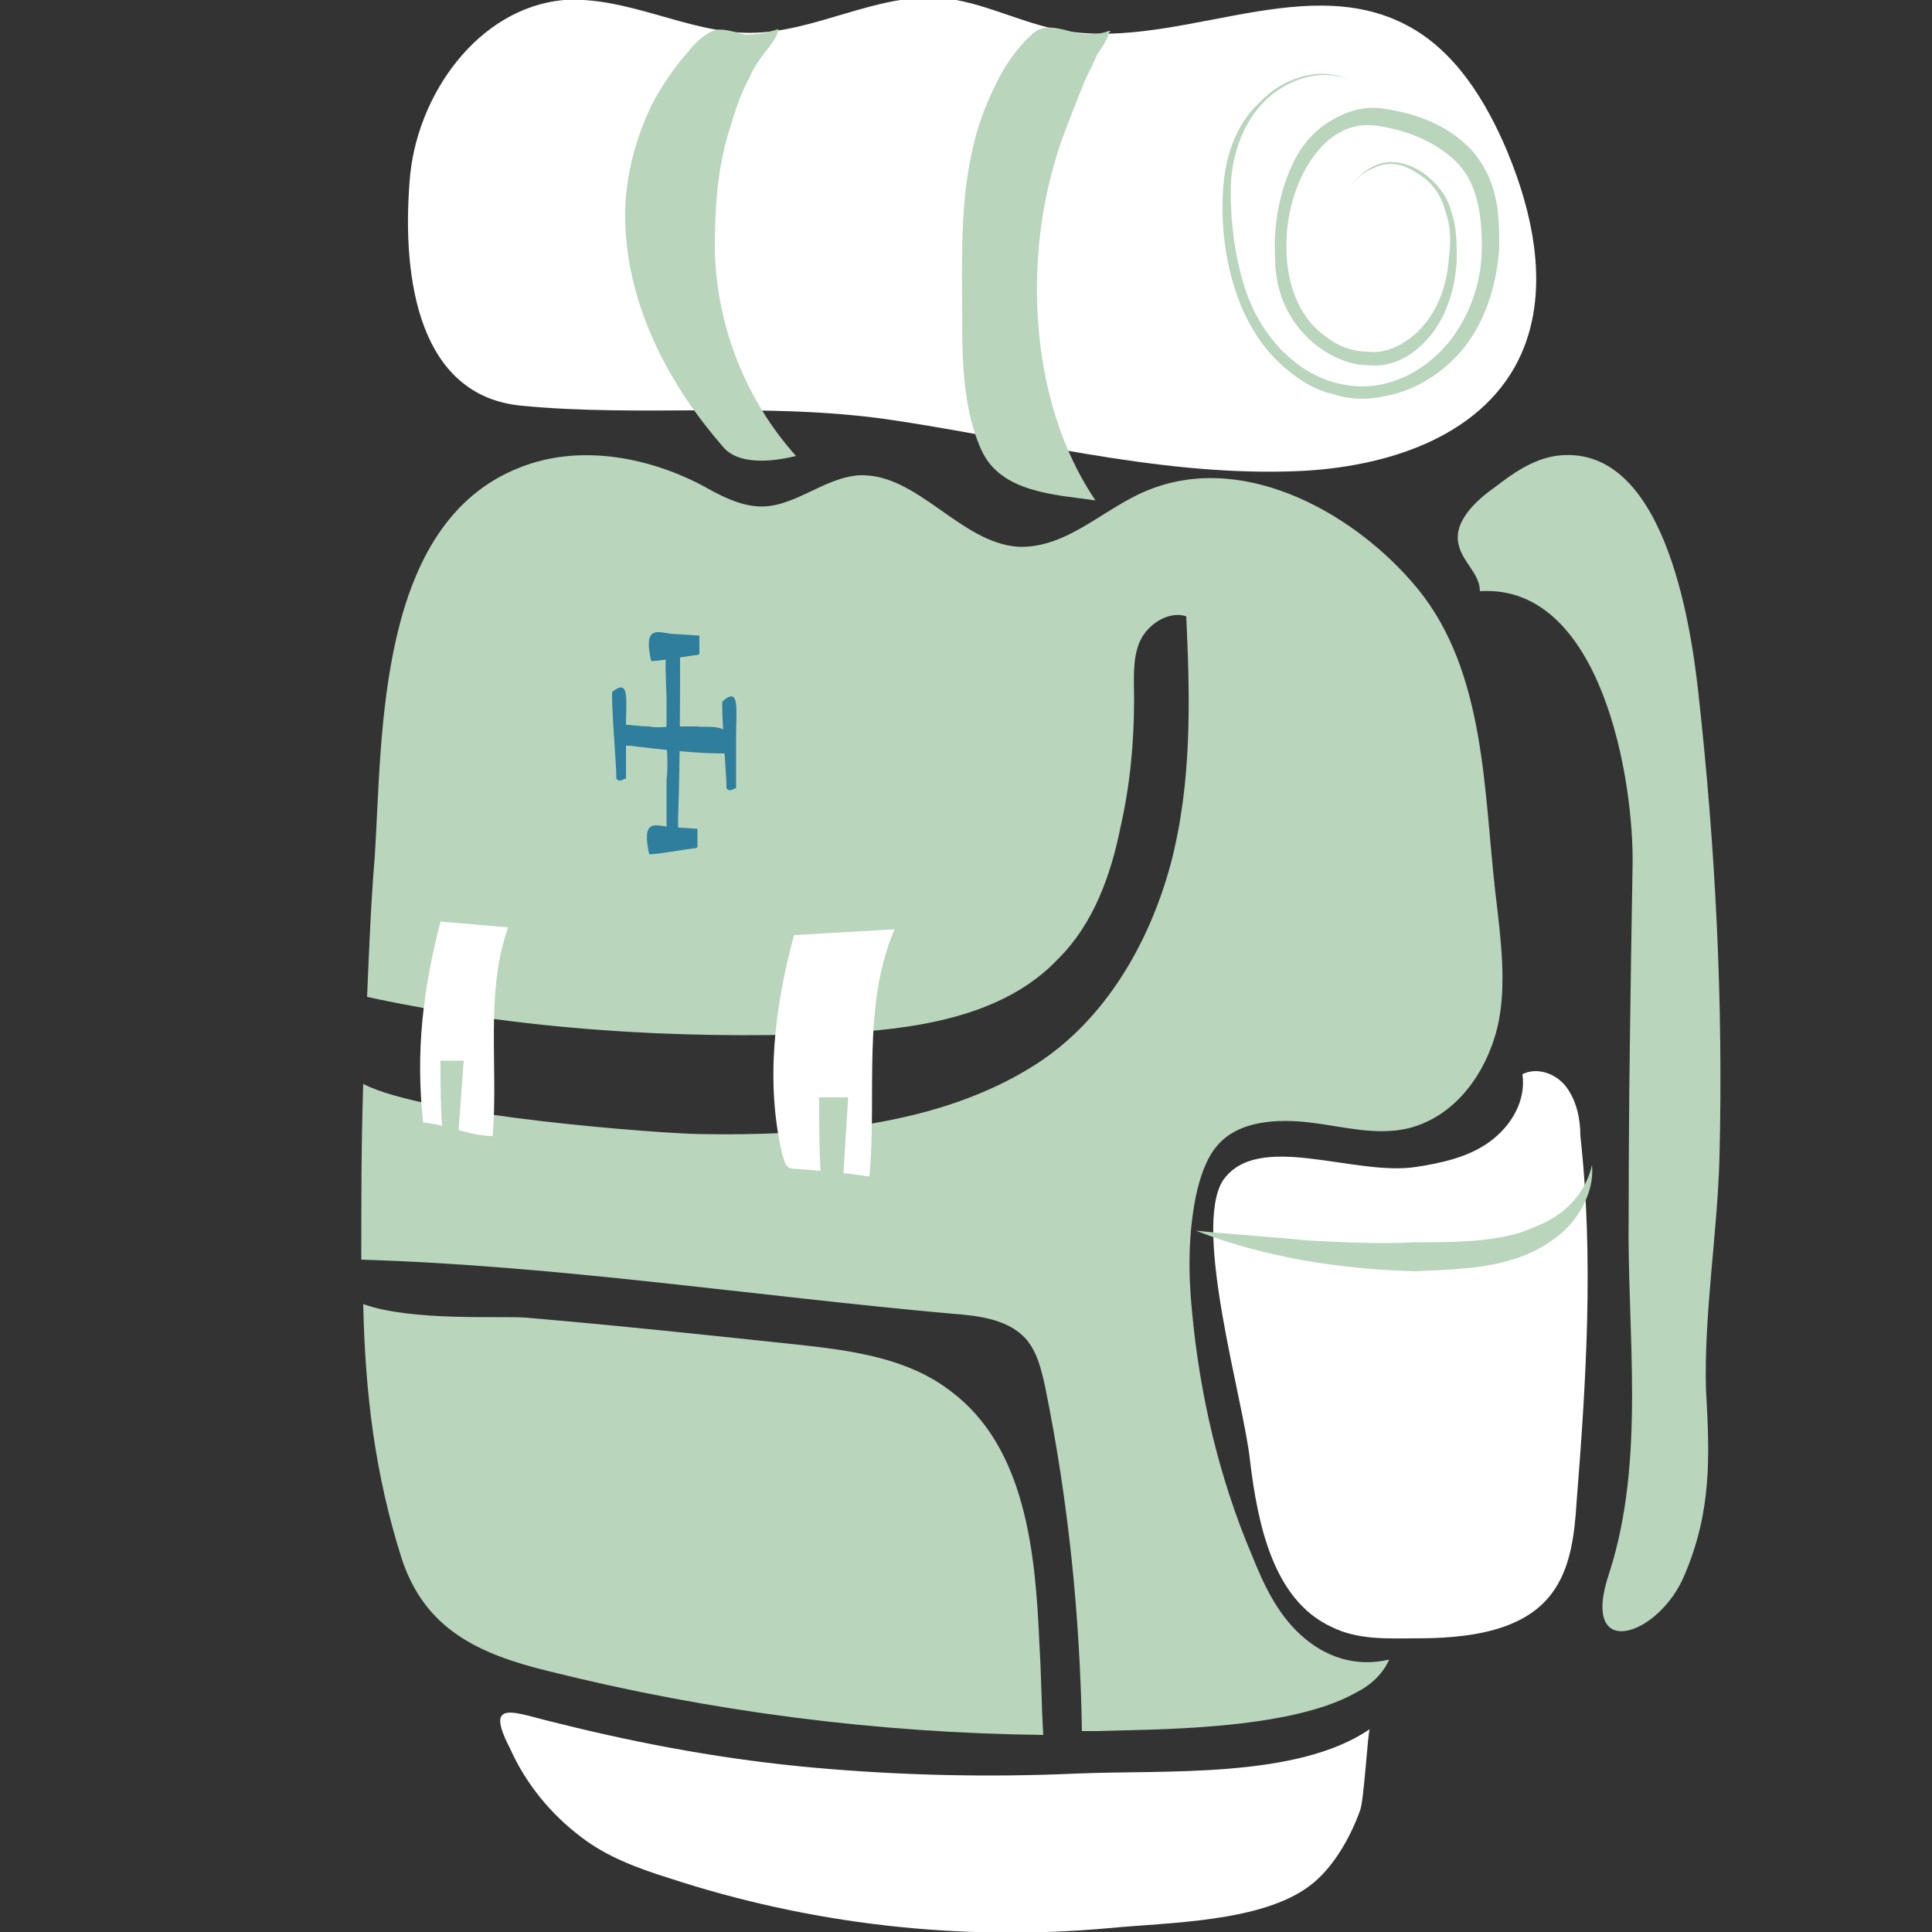 <?xml version="1.0" encoding="utf-8"?>
<svg version="1.1" xmlns="http://www.w3.org/2000/svg" xmlns:xlink="http://www.w3.org/1999/xlink" x="0px" y="0px"
	 viewBox="0 0 100 100" style="enable-background:new 0 0 100 100;" xml:space="preserve">
      <rect x="0" y="0" width="100" height="100" fill="#333333" stroke="none"/>
      <g id="SacS1-C_svg__clair">
        <path
          fill="#b9d5bc"
          className="SacS1-C_svg__st0"
          d="M49.2 72c-2.2-1.7-5.1-2.1-7.9-2.4-4.7-.5-9.4-1-14.1-1.4-1.3-.1-5.9.2-8.4-.7.1 4.6.6 8.8 2 13.2 1.2 3.6 3.9 4.9 7.6 5.8 8.4 2.1 17 3.2 25.6 3.3-.1-1.6-.1-3.1-.2-4.7-.2-4.7-.7-10.2-4.6-13.1z"
        />
        <path
          fill="#b9d5bc"
          className="SacS1-C_svg__st0"
          d="M77.4 46.2c-.6-5.2-.5-11.4-4-15.7-3.1-3.8-8.8-7.1-13.8-5.2-2.4.9-4.3 3.1-6.9 3-3-.2-5.2-3.8-8.2-3.7-1.9.1-3.5 1.8-5.4 1.6-1-.1-1.9-.6-2.8-1.1-2.9-1.5-6.4-2.1-9.4-.9-7.4 2.9-7.1 13.8-7.5 20.1-.2 2.4-.3 4.9-.4 7.3 7.9 1.7 15.9 2.2 24 1.9 4.2-.2 8.9-.8 11.8-3.9 1.8-1.8 2.7-4.3 3.2-6.8.5-2.2.7-4.4.7-6.6 0-1-.1-2.1.3-3 .4-.9 1.5-1.6 2.4-1.3.2 4.3.3 8.6-.8 12.8-1.1 4.1-3.4 8.1-7 10.4-5 3.2-11.6 3.7-17.3 3.6-1.7 0-14.3-.9-17.5-2.6-.1 3-.1 6.1-.1 9.1 10.1.3 20.5 1.9 30.6 2.8 1.4.1 2.9.3 3.8 1.3.6.7.8 1.6 1 2.5 1.2 5.9 1.8 11.8 1.9 17.8h.8c2.7-.1 9.9 0 13.4-2 .8-.4 1.4-1 1.7-1.7-1.7.4-3.3-.1-4.6-1.3-1.2-1.1-1.9-2.6-2.5-4.1-1.7-4-2.7-8.3-3.1-12.6-.2-2-.2-4 .2-6 .2-.9.5-1.9 1.1-2.6 1.1-1.3 3.1-1.4 4.8-1.2 1.7.2 3.4.7 5.1.3 2.4-.6 4-2.8 4.6-5.2.5-2.1.2-4.5-.1-7z"
        />
        <path
          fill="#fff"
          className="SacS1-C_svg__st1"
          d="M21.2 9.4c.3-4.4 3.5-9 8-9.4 3.3-.2 6.4 1.7 9.6 1.7 3.4 0 6.6-2.1 10-1.8 2 .2 3.9 1.2 5.8 1.6 6 1.3 12.7-3.1 18.2-.2 2.5 1.3 4.1 3.9 5.2 6.5 1.5 3.6 2.3 7.8.4 11.2-2.2 3.9-7.2 5.3-11.7 5.4-7 .2-13.9-1.7-20.8-2.7-6.4-.9-12.7-.1-18.9-.7-5.3-.5-6.2-6.5-5.8-11.6z"
        />
        <path
          fill="#b9d5bc"
          className="SacS1-C_svg__st0"
          d="M37.4 23.1c-2.7-3.1-4.7-6.9-5-10.9-.2-2.3.3-4.6 1.3-6.7.5-1 1.2-2 1.9-2.8.3-.4.8-.9 1.3-1.1.5-.2 1.2.1 1.7.2.6 0 1.1-.1 1.7-.3-.1.5-.4.8-.7 1.2-.3.4-.6.8-.8 1.3-.5.9-.8 1.9-1.1 2.9-.6 2-.7 4-.7 6.1.1 3.9 1.6 7.7 4.2 10.6-1.2.3-3 .5-3.8-.5zM57.4 1.7c-.1.4-.4.8-.6 1.1-.2.5-.5 1-.7 1.5-.4 1-.8 2-1.2 3.1-.7 2.1-1.1 4.2-1.2 6.4-.2 4.3.7 8.7 3 12.1-2.1-.3-4.9-.4-5.9-2.6s-1-4.9-1-7.2c0-2.7-.1-5.5.5-8.2.3-1.5.9-3 1.7-4.4.4-.6.9-1.3 1.5-1.8s1.4-.2 2.2 0c.6.1 1.2.1 1.7-.1.1 0 .1 0 0 .1zM69.8 4.1c-1.6-.6-3.4.1-4.5 1.3s-1.6 2.9-1.6 4.5.2 3.3.7 4.9c.5 1.6 1.4 3 2.7 4 1.3 1 2.9 1.4 4.4 1.1 1.5-.3 2.9-1.3 3.8-2.6.9-1.3 1.4-2.9 1.4-4.5s-.2-3.3-1.3-4.4c-1.1-1.1-2.7-1.7-4.2-1.9-.8-.1-1.5.1-2.1.5-.6.4-1.1 1-1.5 1.7-.8 1.4-1.1 3.1-1 4.6.1 1.6.7 3.2 2 4.1.6.5 1.4.8 2.2.8.8.1 1.5-.2 2.2-.7 1.3-1 1.9-2.6 2-4.2.1-.8.1-1.6-.2-2.4-.2-.8-.7-1.5-1.4-1.9-.7-.5-1.5-.7-2.3-.3-.8.3-1.4 1-1.4 1.9 0-.9.6-1.6 1.4-2 .8-.4 1.7-.2 2.5.3.7.5 1.3 1.2 1.5 2 .3.8.3 1.7.3 2.6-.1 1.7-.7 3.5-2.1 4.6-.7.6-1.6.9-2.5.8-.9 0-1.8-.4-2.5-.9s-1.3-1.2-1.7-2c-.4-.8-.6-1.7-.6-2.6-.1-1.7.2-3.5 1-5.1.4-.8 1-1.5 1.8-2s1.7-.8 2.6-.7c1.7.2 3.5.8 4.8 2.2.6.7 1 1.5 1.2 2.4.2.9.2 1.7.2 2.6-.1 1.7-.6 3.5-1.6 4.9-1 1.4-2.6 2.5-4.3 2.8-.9.2-1.8.2-2.7-.1-.9-.2-1.7-.7-2.3-1.2-1.4-1.1-2.3-2.7-2.8-4.3-.5-1.6-.7-3.3-.6-5 .1-1.7.6-3.4 1.9-4.6 1.1-1.2 3-1.9 4.6-1.2z"
        />
        <path
          fill="#fff"
          className="SacS1-C_svg__st1"
          d="M22.8 47.7c-.9 3.5-1.3 6.7-.9 10.4 1.2.1 2.4.7 3.6.7.3-3.6-.4-7.4.8-10.8"
        />
        <path
          fill="#b9d5bc"
          className="SacS1-C_svg__st0"
          d="M22.9 58.5c-.1-1.2-.1-2.4-.1-3.6H24c-.1 1.4-.2 2.7-.3 4.1"
        />
        <path
          fill="#fff"
          className="SacS1-C_svg__st1"
          d="M41.1 48.4c-1 3.7-1.5 7.6-.6 11.4.1.2.1.5.3.6.1.1.3.1.4.1 1.3.1 2.5.2 3.8.4.4-4.3-.4-8.8 1.3-12.8"
        />
        <path
          fill="#b9d5bc"
          className="SacS1-C_svg__st0"
          d="M42.5 61.1c-.1-1.4-.1-2.9-.1-4.3h1.5c-.1 1.6-.2 3.2-.3 4.9"
        />
        <path
          fill="#fff"
          className="SacS1-C_svg__st1"
          d="M73.3 60.4c1.3-.2 2.7-.5 3.8-1.3 1.1-.8 1.9-2.1 1.7-3.5.8-.4 1.8 0 2.3.7.5.7.7 1.6.7 2.5.7 6.3.3 12.7-.2 19-.1 1.6-.3 3.4-1.3 4.7-1.5 2-4.5 2.3-7 2.3-1.5 0-3 .1-4.4-.6-3-1.4-3.8-5.3-4.2-8.6-.3-3-3-12-1.4-14.5 1.8-2.6 6.8-.2 10-.7z"
        />
        <path
          fill="#b9d5bc"
          className="SacS1-C_svg__st0"
          d="M61.9 63.7c1.9.2 3.8.3 5.7.5 1.9.1 3.7.2 5.6.1 1.9 0 3.8 0 5.5-.5.8-.3 1.6-.6 2.3-1.2.7-.6 1.2-1.4 1.4-2.3.1 1-.3 2-.9 2.8-.6.8-1.5 1.4-2.4 1.8-1.9.8-3.9.8-5.8.9-3.9-.1-7.8-.7-11.4-2.1z"
        />
        <path
          fill="#fff"
          className="SacS1-C_svg__st1"
          d="M30.1 95.1c1.3 1 2.9 1.6 4.5 2.1 7.3 2.4 15.1 3.3 22.8 2.6 3.1-.3 7.9-.3 10.4-2.2 1.2-.9 2.1-2.5 2.6-3.9.2-.5.4-4.1.5-4.2-3.8 2.6-10.7 2.1-15.2 2.3-4.5.2-9 .1-13.5-.3s-8.9-1.2-13.3-2.3c-2.2-.5-3.9-1.4-2.5 1.3.8 1.8 2.1 3.4 3.7 4.6z"
        />
        <path
          fill="#b9d5bc"
          className="SacS1-C_svg__st0"
          d="M87.9 35.8c-.4-3.6-1.8-13-7.4-12.2-1.2.2-2.2.9-3.1 1.6-1 .7-2.2 1.8-1.9 3 .2.9 1.1 1.5 1.1 2.4 6.3-.4 8 9.8 7.9 14.3-.1 6-.2 11.9-.2 17.9-.1 6.1.9 12.7-1 18.6-1.6 4.7 2.6 3.3 3.9.1 1.4-3.3 1.3-6.1 1.1-9.6-.1-4 .6-8.1.7-12 .2-8-.2-16-1.1-24.1z"
        />
        <g>
          <path
            fill="#2f7e9d"
            className="SacS1-C_svg__st2"
            d="M34.5 37.9c0 .8.1 1.7 0 2.5v2.7c.2 0 .4.1.6.1v-.9c.1-3 .1-5.9.1-8.9v-.2c0-.1-.1-.1-.1-.1-.9-.6-.6 2.2-.6 3.1v1.7z"
          />
          <path
            fill="#2f7e9d"
            className="SacS1-C_svg__st2"
            d="M35 37.6c-.5 0-1 .1-1.4 0-.5 0-1-.1-1.5-.1v1.1h.5c1.7.2 3.3.4 5 .4h.1s.1-.1.1-.2c.3-1.5-1.3-1.1-1.7-1.2H35z"
          />
          <path
            fill="#2f7e9d"
            className="SacS1-C_svg__st2"
            d="M32.4 37.6v2.7c-.1 0-.2.1-.3.1-.1 0-.1 0-.2-.1v-.2c0-.4-.3-4.2-.2-4.3.9-.7.7.4.7 1.8zM34.6 42.8l1.5.1V43.8c0 .1-.1.1-.1.1-.2 0-2.4.4-2.4.3-.4-1.8.3-1.5 1-1.4zM34.7 32.8l1.5.1V33.8c0 .1-.1.1-.1.1-.2 0-2.4.4-2.4.3-.4-1.8.3-1.5 1-1.4zM38.1 38.1v2.7c-.1 0-.2.1-.3.1-.1 0-.1 0-.2-.1v-.2c0-.4-.3-4.2-.2-4.3.9-.8.7.4.7 1.8z"
          />
        </g>
      </g>
    </svg>